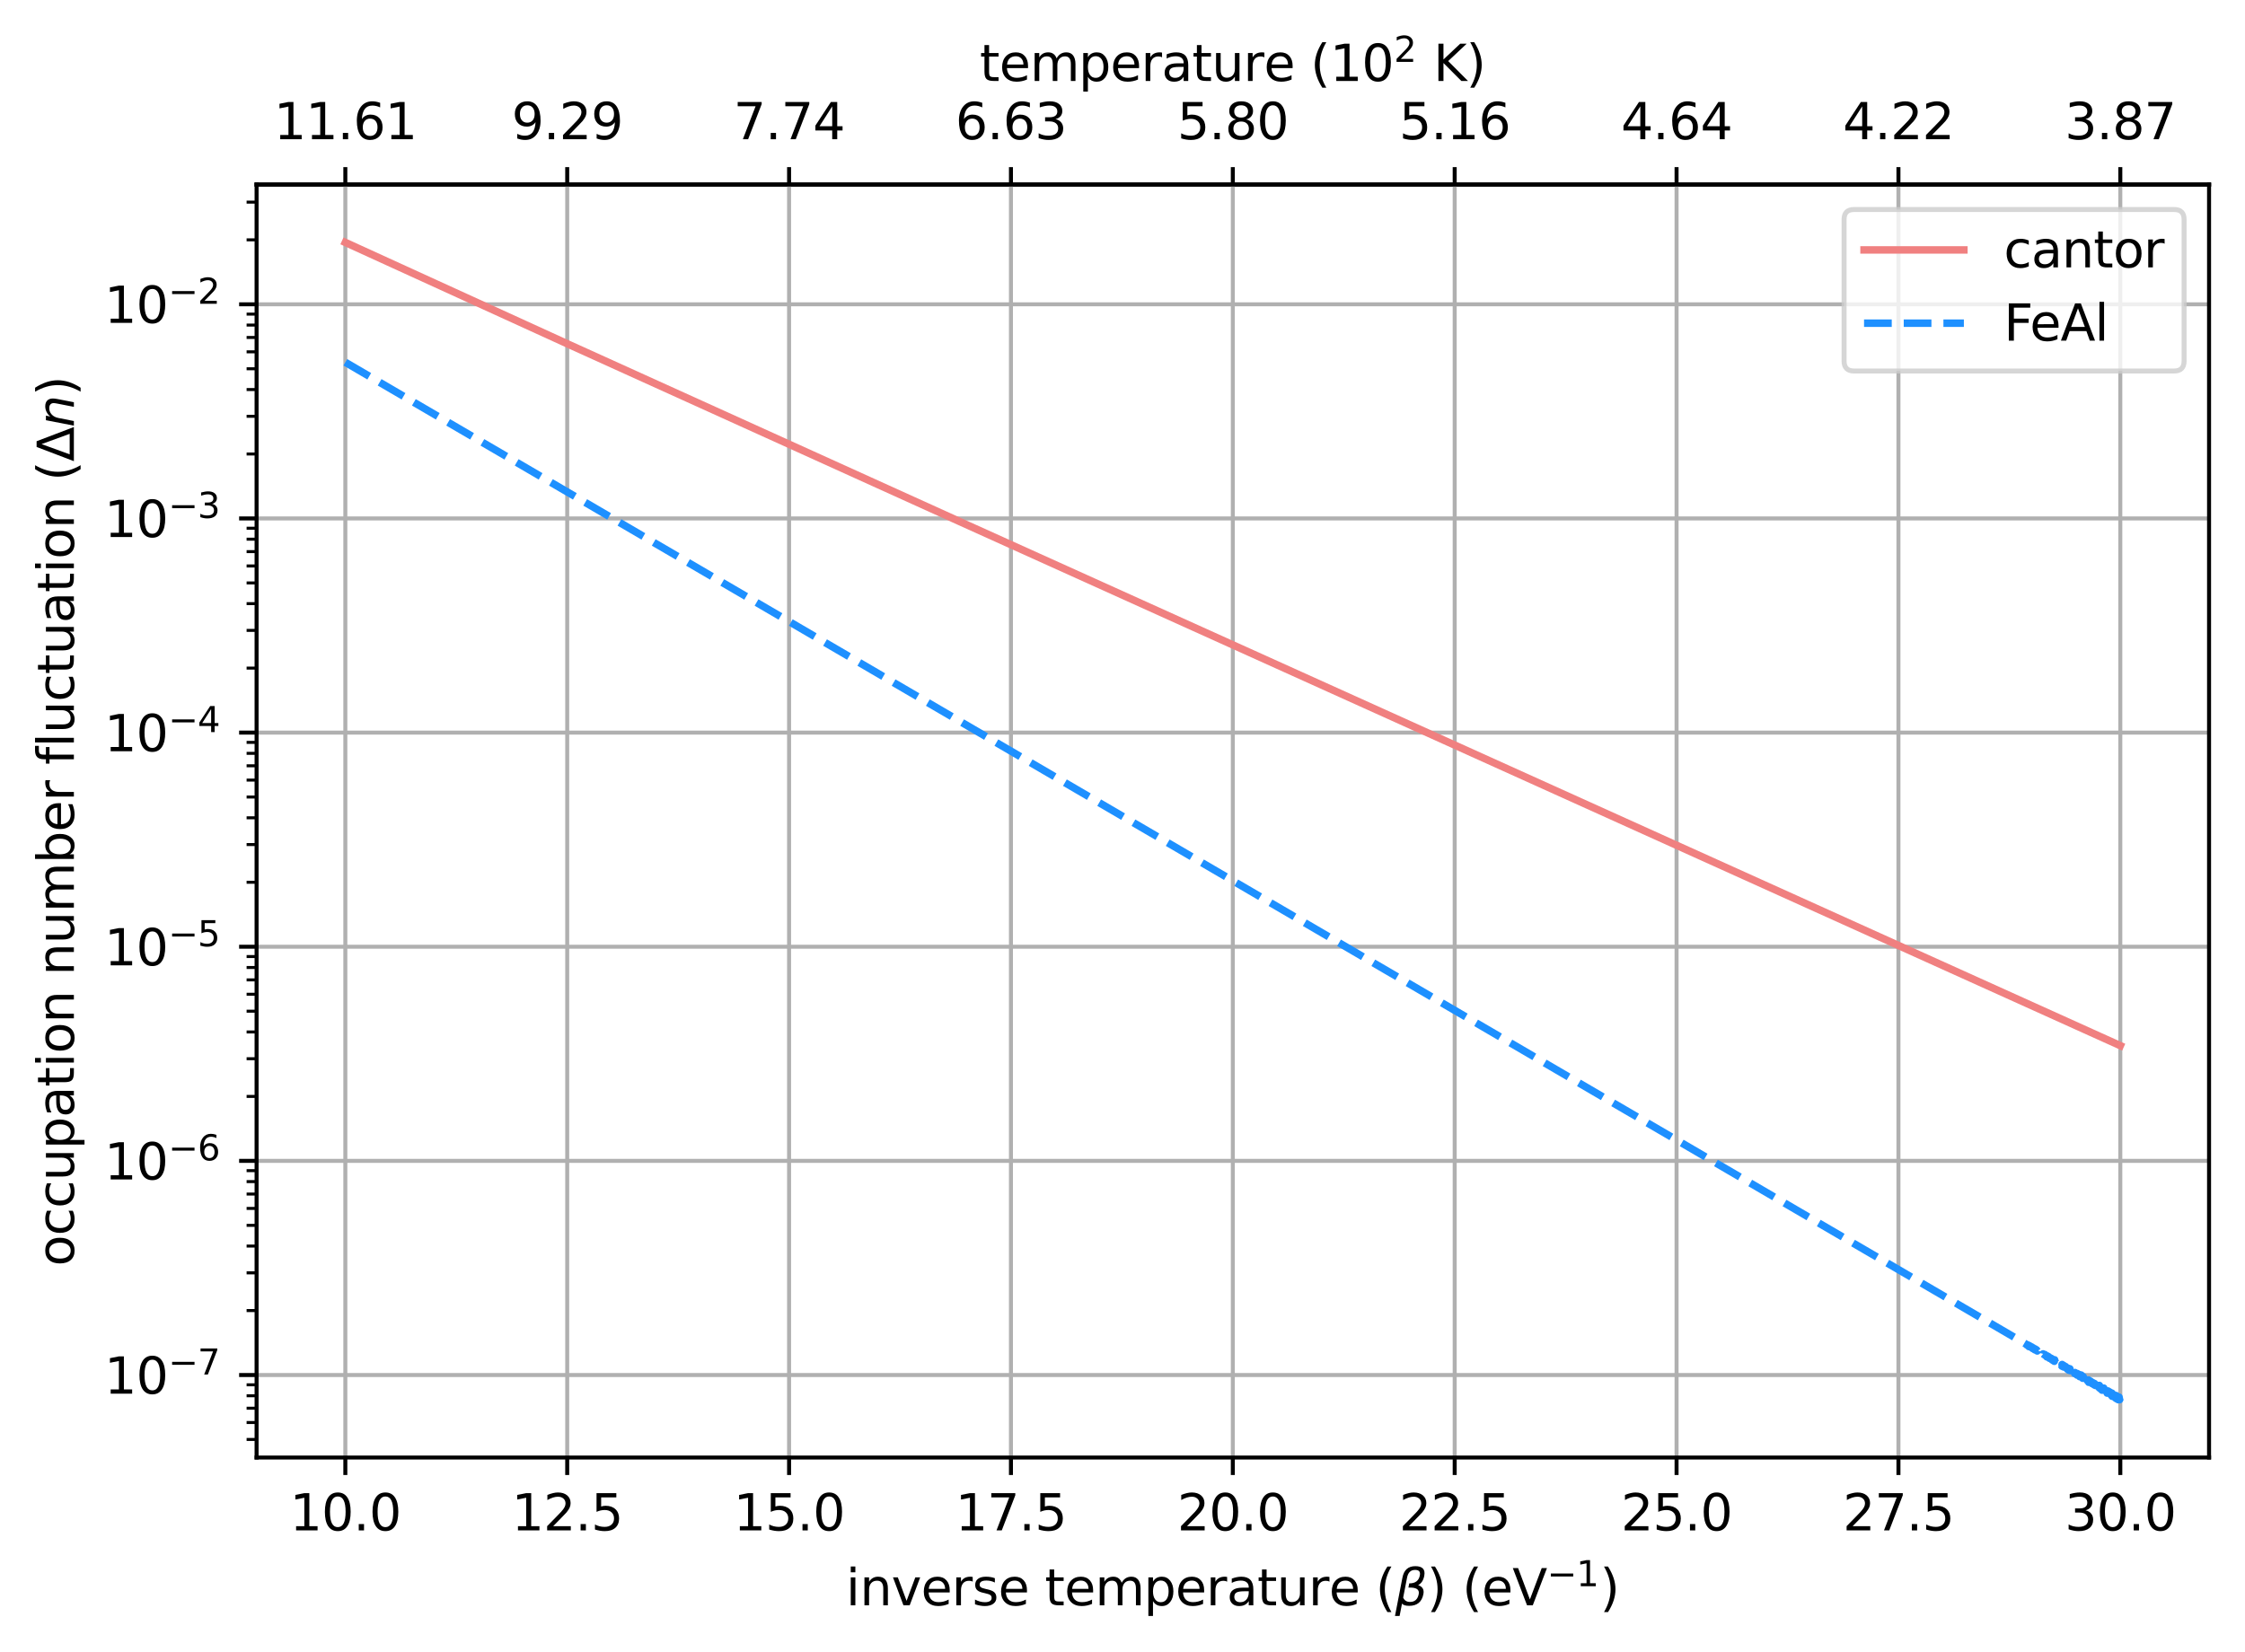 <?xml version="1.0" encoding="utf-8" standalone="no"?>
<!DOCTYPE svg PUBLIC "-//W3C//DTD SVG 1.1//EN"
  "http://www.w3.org/Graphics/SVG/1.1/DTD/svg11.dtd">
<svg xmlns:xlink="http://www.w3.org/1999/xlink" width="449.723pt" height="331.012pt" viewBox="0 0 449.723 331.012" xmlns="http://www.w3.org/2000/svg" version="1.1">
 <defs>
  <style type="text/css">*{stroke-linejoin: round; stroke-linecap: butt}</style>
 </defs>
 <g id="figure_1">
  <g id="patch_1">
   <path d="M 0 331.012 
L 449.723 331.012 
L 449.723 -0 
L 0 -0 
z
" style="fill: #ffffff"/>
  </g>
  <g id="axes_1">
   <g id="patch_2">
    <path d="M 51.4 292.034 
L 442.523 292.034 
L 442.523 36.978 
L 51.4 36.978 
z
" style="fill: #ffffff"/>
   </g>
   <g id="axes_2">
    <g id="patch_3">
     <path d="M 51.4 36.978 
L 442.523 36.978 
L 442.523 36.978 
L 51.4 36.978 
z
" style="fill: #ffffff"/>
    </g>
    <g id="matplotlib.axis_1">
     <g id="xtick_1">
      <g id="line2d_1">
       <defs>
        <path id="mb3a3b3d232" d="M 0 0 
L 0 -3.5 
" style="stroke: #000000; stroke-width: 0.8"/>
       </defs>
       <g>
        <use xlink:href="#mb3a3b3d232" x="69.178" y="36.978" style="stroke: #000000; stroke-width: 0.8"/>
       </g>
      </g>
      <g id="text_1">
       <!-- 11.61 -->
       <g transform="translate(54.864 27.898) scale(0.1 -0.1)">
        <defs>
         <path id="DejaVuSans-31" d="M 794 531 
L 1825 531 
L 1825 4091 
L 703 3866 
L 703 4441 
L 1819 4666 
L 2450 4666 
L 2450 531 
L 3481 531 
L 3481 0 
L 794 0 
L 794 531 
z
" transform="scale(0.016)"/>
         <path id="DejaVuSans-2e" d="M 684 794 
L 1344 794 
L 1344 0 
L 684 0 
L 684 794 
z
" transform="scale(0.016)"/>
         <path id="DejaVuSans-36" d="M 2113 2584 
Q 1688 2584 1439 2293 
Q 1191 2003 1191 1497 
Q 1191 994 1439 701 
Q 1688 409 2113 409 
Q 2538 409 2786 701 
Q 3034 994 3034 1497 
Q 3034 2003 2786 2293 
Q 2538 2584 2113 2584 
z
M 3366 4563 
L 3366 3988 
Q 3128 4100 2886 4159 
Q 2644 4219 2406 4219 
Q 1781 4219 1451 3797 
Q 1122 3375 1075 2522 
Q 1259 2794 1537 2939 
Q 1816 3084 2150 3084 
Q 2853 3084 3261 2657 
Q 3669 2231 3669 1497 
Q 3669 778 3244 343 
Q 2819 -91 2113 -91 
Q 1303 -91 875 529 
Q 447 1150 447 2328 
Q 447 3434 972 4092 
Q 1497 4750 2381 4750 
Q 2619 4750 2861 4703 
Q 3103 4656 3366 4563 
z
" transform="scale(0.016)"/>
        </defs>
        <use xlink:href="#DejaVuSans-31"/>
        <use xlink:href="#DejaVuSans-31" x="63.623"/>
        <use xlink:href="#DejaVuSans-2e" x="127.246"/>
        <use xlink:href="#DejaVuSans-36" x="159.033"/>
        <use xlink:href="#DejaVuSans-31" x="222.656"/>
       </g>
      </g>
     </g>
     <g id="xtick_2">
      <g id="line2d_2">
       <g>
        <use xlink:href="#mb3a3b3d232" x="113.624" y="36.978" style="stroke: #000000; stroke-width: 0.8"/>
       </g>
      </g>
      <g id="text_2">
       <!-- 9.29 -->
       <g transform="translate(102.491 27.898) scale(0.1 -0.1)">
        <defs>
         <path id="DejaVuSans-39" d="M 703 97 
L 703 672 
Q 941 559 1184 500 
Q 1428 441 1663 441 
Q 2288 441 2617 861 
Q 2947 1281 2994 2138 
Q 2813 1869 2534 1725 
Q 2256 1581 1919 1581 
Q 1219 1581 811 2004 
Q 403 2428 403 3163 
Q 403 3881 828 4315 
Q 1253 4750 1959 4750 
Q 2769 4750 3195 4129 
Q 3622 3509 3622 2328 
Q 3622 1225 3098 567 
Q 2575 -91 1691 -91 
Q 1453 -91 1209 -44 
Q 966 3 703 97 
z
M 1959 2075 
Q 2384 2075 2632 2365 
Q 2881 2656 2881 3163 
Q 2881 3666 2632 3958 
Q 2384 4250 1959 4250 
Q 1534 4250 1286 3958 
Q 1038 3666 1038 3163 
Q 1038 2656 1286 2365 
Q 1534 2075 1959 2075 
z
" transform="scale(0.016)"/>
         <path id="DejaVuSans-32" d="M 1228 531 
L 3431 531 
L 3431 0 
L 469 0 
L 469 531 
Q 828 903 1448 1529 
Q 2069 2156 2228 2338 
Q 2531 2678 2651 2914 
Q 2772 3150 2772 3378 
Q 2772 3750 2511 3984 
Q 2250 4219 1831 4219 
Q 1534 4219 1204 4116 
Q 875 4013 500 3803 
L 500 4441 
Q 881 4594 1212 4672 
Q 1544 4750 1819 4750 
Q 2544 4750 2975 4387 
Q 3406 4025 3406 3419 
Q 3406 3131 3298 2873 
Q 3191 2616 2906 2266 
Q 2828 2175 2409 1742 
Q 1991 1309 1228 531 
z
" transform="scale(0.016)"/>
        </defs>
        <use xlink:href="#DejaVuSans-39"/>
        <use xlink:href="#DejaVuSans-2e" x="63.623"/>
        <use xlink:href="#DejaVuSans-32" x="95.41"/>
        <use xlink:href="#DejaVuSans-39" x="159.033"/>
       </g>
      </g>
     </g>
     <g id="xtick_3">
      <g id="line2d_3">
       <g>
        <use xlink:href="#mb3a3b3d232" x="158.07" y="36.978" style="stroke: #000000; stroke-width: 0.8"/>
       </g>
      </g>
      <g id="text_3">
       <!-- 7.74 -->
       <g transform="translate(146.937 27.898) scale(0.1 -0.1)">
        <defs>
         <path id="DejaVuSans-37" d="M 525 4666 
L 3525 4666 
L 3525 4397 
L 1831 0 
L 1172 0 
L 2766 4134 
L 525 4134 
L 525 4666 
z
" transform="scale(0.016)"/>
         <path id="DejaVuSans-34" d="M 2419 4116 
L 825 1625 
L 2419 1625 
L 2419 4116 
z
M 2253 4666 
L 3047 4666 
L 3047 1625 
L 3713 1625 
L 3713 1100 
L 3047 1100 
L 3047 0 
L 2419 0 
L 2419 1100 
L 313 1100 
L 313 1709 
L 2253 4666 
z
" transform="scale(0.016)"/>
        </defs>
        <use xlink:href="#DejaVuSans-37"/>
        <use xlink:href="#DejaVuSans-2e" x="63.623"/>
        <use xlink:href="#DejaVuSans-37" x="95.41"/>
        <use xlink:href="#DejaVuSans-34" x="159.033"/>
       </g>
      </g>
     </g>
     <g id="xtick_4">
      <g id="line2d_4">
       <g>
        <use xlink:href="#mb3a3b3d232" x="202.516" y="36.978" style="stroke: #000000; stroke-width: 0.8"/>
       </g>
      </g>
      <g id="text_4">
       <!-- 6.63 -->
       <g transform="translate(191.383 27.898) scale(0.1 -0.1)">
        <defs>
         <path id="DejaVuSans-33" d="M 2597 2516 
Q 3050 2419 3304 2112 
Q 3559 1806 3559 1356 
Q 3559 666 3084 287 
Q 2609 -91 1734 -91 
Q 1441 -91 1130 -33 
Q 819 25 488 141 
L 488 750 
Q 750 597 1062 519 
Q 1375 441 1716 441 
Q 2309 441 2620 675 
Q 2931 909 2931 1356 
Q 2931 1769 2642 2001 
Q 2353 2234 1838 2234 
L 1294 2234 
L 1294 2753 
L 1863 2753 
Q 2328 2753 2575 2939 
Q 2822 3125 2822 3475 
Q 2822 3834 2567 4026 
Q 2313 4219 1838 4219 
Q 1578 4219 1281 4162 
Q 984 4106 628 3988 
L 628 4550 
Q 988 4650 1302 4700 
Q 1616 4750 1894 4750 
Q 2613 4750 3031 4423 
Q 3450 4097 3450 3541 
Q 3450 3153 3228 2886 
Q 3006 2619 2597 2516 
z
" transform="scale(0.016)"/>
        </defs>
        <use xlink:href="#DejaVuSans-36"/>
        <use xlink:href="#DejaVuSans-2e" x="63.623"/>
        <use xlink:href="#DejaVuSans-36" x="95.41"/>
        <use xlink:href="#DejaVuSans-33" x="159.033"/>
       </g>
      </g>
     </g>
     <g id="xtick_5">
      <g id="line2d_5">
       <g>
        <use xlink:href="#mb3a3b3d232" x="246.961" y="36.978" style="stroke: #000000; stroke-width: 0.8"/>
       </g>
      </g>
      <g id="text_5">
       <!-- 5.80 -->
       <g transform="translate(235.829 27.898) scale(0.1 -0.1)">
        <defs>
         <path id="DejaVuSans-35" d="M 691 4666 
L 3169 4666 
L 3169 4134 
L 1269 4134 
L 1269 2991 
Q 1406 3038 1543 3061 
Q 1681 3084 1819 3084 
Q 2600 3084 3056 2656 
Q 3513 2228 3513 1497 
Q 3513 744 3044 326 
Q 2575 -91 1722 -91 
Q 1428 -91 1123 -41 
Q 819 9 494 109 
L 494 744 
Q 775 591 1075 516 
Q 1375 441 1709 441 
Q 2250 441 2565 725 
Q 2881 1009 2881 1497 
Q 2881 1984 2565 2268 
Q 2250 2553 1709 2553 
Q 1456 2553 1204 2497 
Q 953 2441 691 2322 
L 691 4666 
z
" transform="scale(0.016)"/>
         <path id="DejaVuSans-38" d="M 2034 2216 
Q 1584 2216 1326 1975 
Q 1069 1734 1069 1313 
Q 1069 891 1326 650 
Q 1584 409 2034 409 
Q 2484 409 2743 651 
Q 3003 894 3003 1313 
Q 3003 1734 2745 1975 
Q 2488 2216 2034 2216 
z
M 1403 2484 
Q 997 2584 770 2862 
Q 544 3141 544 3541 
Q 544 4100 942 4425 
Q 1341 4750 2034 4750 
Q 2731 4750 3128 4425 
Q 3525 4100 3525 3541 
Q 3525 3141 3298 2862 
Q 3072 2584 2669 2484 
Q 3125 2378 3379 2068 
Q 3634 1759 3634 1313 
Q 3634 634 3220 271 
Q 2806 -91 2034 -91 
Q 1263 -91 848 271 
Q 434 634 434 1313 
Q 434 1759 690 2068 
Q 947 2378 1403 2484 
z
M 1172 3481 
Q 1172 3119 1398 2916 
Q 1625 2713 2034 2713 
Q 2441 2713 2670 2916 
Q 2900 3119 2900 3481 
Q 2900 3844 2670 4047 
Q 2441 4250 2034 4250 
Q 1625 4250 1398 4047 
Q 1172 3844 1172 3481 
z
" transform="scale(0.016)"/>
         <path id="DejaVuSans-30" d="M 2034 4250 
Q 1547 4250 1301 3770 
Q 1056 3291 1056 2328 
Q 1056 1369 1301 889 
Q 1547 409 2034 409 
Q 2525 409 2770 889 
Q 3016 1369 3016 2328 
Q 3016 3291 2770 3770 
Q 2525 4250 2034 4250 
z
M 2034 4750 
Q 2819 4750 3233 4129 
Q 3647 3509 3647 2328 
Q 3647 1150 3233 529 
Q 2819 -91 2034 -91 
Q 1250 -91 836 529 
Q 422 1150 422 2328 
Q 422 3509 836 4129 
Q 1250 4750 2034 4750 
z
" transform="scale(0.016)"/>
        </defs>
        <use xlink:href="#DejaVuSans-35"/>
        <use xlink:href="#DejaVuSans-2e" x="63.623"/>
        <use xlink:href="#DejaVuSans-38" x="95.41"/>
        <use xlink:href="#DejaVuSans-30" x="159.033"/>
       </g>
      </g>
     </g>
     <g id="xtick_6">
      <g id="line2d_6">
       <g>
        <use xlink:href="#mb3a3b3d232" x="291.407" y="36.978" style="stroke: #000000; stroke-width: 0.8"/>
       </g>
      </g>
      <g id="text_6">
       <!-- 5.16 -->
       <g transform="translate(280.274 27.898) scale(0.1 -0.1)">
        <use xlink:href="#DejaVuSans-35"/>
        <use xlink:href="#DejaVuSans-2e" x="63.623"/>
        <use xlink:href="#DejaVuSans-31" x="95.41"/>
        <use xlink:href="#DejaVuSans-36" x="159.033"/>
       </g>
      </g>
     </g>
     <g id="xtick_7">
      <g id="line2d_7">
       <g>
        <use xlink:href="#mb3a3b3d232" x="335.853" y="36.978" style="stroke: #000000; stroke-width: 0.8"/>
       </g>
      </g>
      <g id="text_7">
       <!-- 4.64 -->
       <g transform="translate(324.72 27.898) scale(0.1 -0.1)">
        <use xlink:href="#DejaVuSans-34"/>
        <use xlink:href="#DejaVuSans-2e" x="63.623"/>
        <use xlink:href="#DejaVuSans-36" x="95.41"/>
        <use xlink:href="#DejaVuSans-34" x="159.033"/>
       </g>
      </g>
     </g>
     <g id="xtick_8">
      <g id="line2d_8">
       <g>
        <use xlink:href="#mb3a3b3d232" x="380.299" y="36.978" style="stroke: #000000; stroke-width: 0.8"/>
       </g>
      </g>
      <g id="text_8">
       <!-- 4.22 -->
       <g transform="translate(369.166 27.898) scale(0.1 -0.1)">
        <use xlink:href="#DejaVuSans-34"/>
        <use xlink:href="#DejaVuSans-2e" x="63.623"/>
        <use xlink:href="#DejaVuSans-32" x="95.41"/>
        <use xlink:href="#DejaVuSans-32" x="159.033"/>
       </g>
      </g>
     </g>
     <g id="xtick_9">
      <g id="line2d_9">
       <g>
        <use xlink:href="#mb3a3b3d232" x="424.745" y="36.978" style="stroke: #000000; stroke-width: 0.8"/>
       </g>
      </g>
      <g id="text_9">
       <!-- 3.87 -->
       <g transform="translate(413.612 27.898) scale(0.1 -0.1)">
        <use xlink:href="#DejaVuSans-33"/>
        <use xlink:href="#DejaVuSans-2e" x="63.623"/>
        <use xlink:href="#DejaVuSans-38" x="95.41"/>
        <use xlink:href="#DejaVuSans-37" x="159.033"/>
       </g>
      </g>
     </g>
     <g id="text_10">
      <!-- temperature ($10^2$ K) -->
      <g transform="translate(196.261 16.3) scale(0.1 -0.1)">
       <defs>
        <path id="DejaVuSans-74" d="M 1172 4494 
L 1172 3500 
L 2356 3500 
L 2356 3053 
L 1172 3053 
L 1172 1153 
Q 1172 725 1289 603 
Q 1406 481 1766 481 
L 2356 481 
L 2356 0 
L 1766 0 
Q 1100 0 847 248 
Q 594 497 594 1153 
L 594 3053 
L 172 3053 
L 172 3500 
L 594 3500 
L 594 4494 
L 1172 4494 
z
" transform="scale(0.016)"/>
        <path id="DejaVuSans-65" d="M 3597 1894 
L 3597 1613 
L 953 1613 
Q 991 1019 1311 708 
Q 1631 397 2203 397 
Q 2534 397 2845 478 
Q 3156 559 3463 722 
L 3463 178 
Q 3153 47 2828 -22 
Q 2503 -91 2169 -91 
Q 1331 -91 842 396 
Q 353 884 353 1716 
Q 353 2575 817 3079 
Q 1281 3584 2069 3584 
Q 2775 3584 3186 3129 
Q 3597 2675 3597 1894 
z
M 3022 2063 
Q 3016 2534 2758 2815 
Q 2500 3097 2075 3097 
Q 1594 3097 1305 2825 
Q 1016 2553 972 2059 
L 3022 2063 
z
" transform="scale(0.016)"/>
        <path id="DejaVuSans-6d" d="M 3328 2828 
Q 3544 3216 3844 3400 
Q 4144 3584 4550 3584 
Q 5097 3584 5394 3201 
Q 5691 2819 5691 2113 
L 5691 0 
L 5113 0 
L 5113 2094 
Q 5113 2597 4934 2840 
Q 4756 3084 4391 3084 
Q 3944 3084 3684 2787 
Q 3425 2491 3425 1978 
L 3425 0 
L 2847 0 
L 2847 2094 
Q 2847 2600 2669 2842 
Q 2491 3084 2119 3084 
Q 1678 3084 1418 2786 
Q 1159 2488 1159 1978 
L 1159 0 
L 581 0 
L 581 3500 
L 1159 3500 
L 1159 2956 
Q 1356 3278 1631 3431 
Q 1906 3584 2284 3584 
Q 2666 3584 2933 3390 
Q 3200 3197 3328 2828 
z
" transform="scale(0.016)"/>
        <path id="DejaVuSans-70" d="M 1159 525 
L 1159 -1331 
L 581 -1331 
L 581 3500 
L 1159 3500 
L 1159 2969 
Q 1341 3281 1617 3432 
Q 1894 3584 2278 3584 
Q 2916 3584 3314 3078 
Q 3713 2572 3713 1747 
Q 3713 922 3314 415 
Q 2916 -91 2278 -91 
Q 1894 -91 1617 61 
Q 1341 213 1159 525 
z
M 3116 1747 
Q 3116 2381 2855 2742 
Q 2594 3103 2138 3103 
Q 1681 3103 1420 2742 
Q 1159 2381 1159 1747 
Q 1159 1113 1420 752 
Q 1681 391 2138 391 
Q 2594 391 2855 752 
Q 3116 1113 3116 1747 
z
" transform="scale(0.016)"/>
        <path id="DejaVuSans-72" d="M 2631 2963 
Q 2534 3019 2420 3045 
Q 2306 3072 2169 3072 
Q 1681 3072 1420 2755 
Q 1159 2438 1159 1844 
L 1159 0 
L 581 0 
L 581 3500 
L 1159 3500 
L 1159 2956 
Q 1341 3275 1631 3429 
Q 1922 3584 2338 3584 
Q 2397 3584 2469 3576 
Q 2541 3569 2628 3553 
L 2631 2963 
z
" transform="scale(0.016)"/>
        <path id="DejaVuSans-61" d="M 2194 1759 
Q 1497 1759 1228 1600 
Q 959 1441 959 1056 
Q 959 750 1161 570 
Q 1363 391 1709 391 
Q 2188 391 2477 730 
Q 2766 1069 2766 1631 
L 2766 1759 
L 2194 1759 
z
M 3341 1997 
L 3341 0 
L 2766 0 
L 2766 531 
Q 2569 213 2275 61 
Q 1981 -91 1556 -91 
Q 1019 -91 701 211 
Q 384 513 384 1019 
Q 384 1609 779 1909 
Q 1175 2209 1959 2209 
L 2766 2209 
L 2766 2266 
Q 2766 2663 2505 2880 
Q 2244 3097 1772 3097 
Q 1472 3097 1187 3025 
Q 903 2953 641 2809 
L 641 3341 
Q 956 3463 1253 3523 
Q 1550 3584 1831 3584 
Q 2591 3584 2966 3190 
Q 3341 2797 3341 1997 
z
" transform="scale(0.016)"/>
        <path id="DejaVuSans-75" d="M 544 1381 
L 544 3500 
L 1119 3500 
L 1119 1403 
Q 1119 906 1312 657 
Q 1506 409 1894 409 
Q 2359 409 2629 706 
Q 2900 1003 2900 1516 
L 2900 3500 
L 3475 3500 
L 3475 0 
L 2900 0 
L 2900 538 
Q 2691 219 2414 64 
Q 2138 -91 1772 -91 
Q 1169 -91 856 284 
Q 544 659 544 1381 
z
M 1991 3584 
L 1991 3584 
z
" transform="scale(0.016)"/>
        <path id="DejaVuSans-20" transform="scale(0.016)"/>
        <path id="DejaVuSans-28" d="M 1984 4856 
Q 1566 4138 1362 3434 
Q 1159 2731 1159 2009 
Q 1159 1288 1364 580 
Q 1569 -128 1984 -844 
L 1484 -844 
Q 1016 -109 783 600 
Q 550 1309 550 2009 
Q 550 2706 781 3412 
Q 1013 4119 1484 4856 
L 1984 4856 
z
" transform="scale(0.016)"/>
        <path id="DejaVuSans-4b" d="M 628 4666 
L 1259 4666 
L 1259 2694 
L 3353 4666 
L 4166 4666 
L 1850 2491 
L 4331 0 
L 3500 0 
L 1259 2247 
L 1259 0 
L 628 0 
L 628 4666 
z
" transform="scale(0.016)"/>
        <path id="DejaVuSans-29" d="M 513 4856 
L 1013 4856 
Q 1481 4119 1714 3412 
Q 1947 2706 1947 2009 
Q 1947 1309 1714 600 
Q 1481 -109 1013 -844 
L 513 -844 
Q 928 -128 1133 580 
Q 1338 1288 1338 2009 
Q 1338 2731 1133 3434 
Q 928 4138 513 4856 
z
" transform="scale(0.016)"/>
       </defs>
       <use xlink:href="#DejaVuSans-74" transform="translate(0 0.766)"/>
       <use xlink:href="#DejaVuSans-65" transform="translate(39.209 0.766)"/>
       <use xlink:href="#DejaVuSans-6d" transform="translate(100.732 0.766)"/>
       <use xlink:href="#DejaVuSans-70" transform="translate(198.145 0.766)"/>
       <use xlink:href="#DejaVuSans-65" transform="translate(261.621 0.766)"/>
       <use xlink:href="#DejaVuSans-72" transform="translate(323.145 0.766)"/>
       <use xlink:href="#DejaVuSans-61" transform="translate(364.258 0.766)"/>
       <use xlink:href="#DejaVuSans-74" transform="translate(425.537 0.766)"/>
       <use xlink:href="#DejaVuSans-75" transform="translate(464.746 0.766)"/>
       <use xlink:href="#DejaVuSans-72" transform="translate(528.125 0.766)"/>
       <use xlink:href="#DejaVuSans-65" transform="translate(569.238 0.766)"/>
       <use xlink:href="#DejaVuSans-20" transform="translate(630.762 0.766)"/>
       <use xlink:href="#DejaVuSans-28" transform="translate(662.549 0.766)"/>
       <use xlink:href="#DejaVuSans-31" transform="translate(701.562 0.766)"/>
       <use xlink:href="#DejaVuSans-30" transform="translate(765.186 0.766)"/>
       <use xlink:href="#DejaVuSans-32" transform="translate(829.766 39.047) scale(0.7)"/>
       <use xlink:href="#DejaVuSans-20" transform="translate(877.036 0.766)"/>
       <use xlink:href="#DejaVuSans-4b" transform="translate(908.823 0.766)"/>
       <use xlink:href="#DejaVuSans-29" transform="translate(974.399 0.766)"/>
      </g>
     </g>
    </g>
    <g id="matplotlib.axis_2"/>
    <g id="patch_4">
     <path d="M 442.523 36.978 
L 51.4 36.978 
" style="fill: none; stroke: #000000; stroke-width: 0.8; stroke-linejoin: miter; stroke-linecap: square"/>
    </g>
   </g>
   <g id="matplotlib.axis_3">
    <g id="xtick_10">
     <g id="line2d_10">
      <path d="M 69.178 292.034 
L 69.178 36.978 
" clip-path="url(#pfa09a6ca21)" style="fill: none; stroke: #b0b0b0; stroke-width: 0.8; stroke-linecap: square"/>
     </g>
     <g id="line2d_11">
      <defs>
       <path id="m6fcb7c3cb6" d="M 0 0 
L 0 3.5 
" style="stroke: #000000; stroke-width: 0.8"/>
      </defs>
      <g>
       <use xlink:href="#m6fcb7c3cb6" x="69.178" y="292.034" style="stroke: #000000; stroke-width: 0.8"/>
      </g>
     </g>
     <g id="text_11">
      <!-- 10.0 -->
      <g transform="translate(58.046 306.633) scale(0.1 -0.1)">
       <use xlink:href="#DejaVuSans-31"/>
       <use xlink:href="#DejaVuSans-30" x="63.623"/>
       <use xlink:href="#DejaVuSans-2e" x="127.246"/>
       <use xlink:href="#DejaVuSans-30" x="159.033"/>
      </g>
     </g>
    </g>
    <g id="xtick_11">
     <g id="line2d_12">
      <path d="M 113.624 292.034 
L 113.624 36.978 
" clip-path="url(#pfa09a6ca21)" style="fill: none; stroke: #b0b0b0; stroke-width: 0.8; stroke-linecap: square"/>
     </g>
     <g id="line2d_13">
      <g>
       <use xlink:href="#m6fcb7c3cb6" x="113.624" y="292.034" style="stroke: #000000; stroke-width: 0.8"/>
      </g>
     </g>
     <g id="text_12">
      <!-- 12.5 -->
      <g transform="translate(102.491 306.633) scale(0.1 -0.1)">
       <use xlink:href="#DejaVuSans-31"/>
       <use xlink:href="#DejaVuSans-32" x="63.623"/>
       <use xlink:href="#DejaVuSans-2e" x="127.246"/>
       <use xlink:href="#DejaVuSans-35" x="159.033"/>
      </g>
     </g>
    </g>
    <g id="xtick_12">
     <g id="line2d_14">
      <path d="M 158.07 292.034 
L 158.07 36.978 
" clip-path="url(#pfa09a6ca21)" style="fill: none; stroke: #b0b0b0; stroke-width: 0.8; stroke-linecap: square"/>
     </g>
     <g id="line2d_15">
      <g>
       <use xlink:href="#m6fcb7c3cb6" x="158.07" y="292.034" style="stroke: #000000; stroke-width: 0.8"/>
      </g>
     </g>
     <g id="text_13">
      <!-- 15.0 -->
      <g transform="translate(146.937 306.633) scale(0.1 -0.1)">
       <use xlink:href="#DejaVuSans-31"/>
       <use xlink:href="#DejaVuSans-35" x="63.623"/>
       <use xlink:href="#DejaVuSans-2e" x="127.246"/>
       <use xlink:href="#DejaVuSans-30" x="159.033"/>
      </g>
     </g>
    </g>
    <g id="xtick_13">
     <g id="line2d_16">
      <path d="M 202.516 292.034 
L 202.516 36.978 
" clip-path="url(#pfa09a6ca21)" style="fill: none; stroke: #b0b0b0; stroke-width: 0.8; stroke-linecap: square"/>
     </g>
     <g id="line2d_17">
      <g>
       <use xlink:href="#m6fcb7c3cb6" x="202.516" y="292.034" style="stroke: #000000; stroke-width: 0.8"/>
      </g>
     </g>
     <g id="text_14">
      <!-- 17.5 -->
      <g transform="translate(191.383 306.633) scale(0.1 -0.1)">
       <use xlink:href="#DejaVuSans-31"/>
       <use xlink:href="#DejaVuSans-37" x="63.623"/>
       <use xlink:href="#DejaVuSans-2e" x="127.246"/>
       <use xlink:href="#DejaVuSans-35" x="159.033"/>
      </g>
     </g>
    </g>
    <g id="xtick_14">
     <g id="line2d_18">
      <path d="M 246.961 292.034 
L 246.961 36.978 
" clip-path="url(#pfa09a6ca21)" style="fill: none; stroke: #b0b0b0; stroke-width: 0.8; stroke-linecap: square"/>
     </g>
     <g id="line2d_19">
      <g>
       <use xlink:href="#m6fcb7c3cb6" x="246.961" y="292.034" style="stroke: #000000; stroke-width: 0.8"/>
      </g>
     </g>
     <g id="text_15">
      <!-- 20.0 -->
      <g transform="translate(235.829 306.633) scale(0.1 -0.1)">
       <use xlink:href="#DejaVuSans-32"/>
       <use xlink:href="#DejaVuSans-30" x="63.623"/>
       <use xlink:href="#DejaVuSans-2e" x="127.246"/>
       <use xlink:href="#DejaVuSans-30" x="159.033"/>
      </g>
     </g>
    </g>
    <g id="xtick_15">
     <g id="line2d_20">
      <path d="M 291.407 292.034 
L 291.407 36.978 
" clip-path="url(#pfa09a6ca21)" style="fill: none; stroke: #b0b0b0; stroke-width: 0.8; stroke-linecap: square"/>
     </g>
     <g id="line2d_21">
      <g>
       <use xlink:href="#m6fcb7c3cb6" x="291.407" y="292.034" style="stroke: #000000; stroke-width: 0.8"/>
      </g>
     </g>
     <g id="text_16">
      <!-- 22.5 -->
      <g transform="translate(280.274 306.633) scale(0.1 -0.1)">
       <use xlink:href="#DejaVuSans-32"/>
       <use xlink:href="#DejaVuSans-32" x="63.623"/>
       <use xlink:href="#DejaVuSans-2e" x="127.246"/>
       <use xlink:href="#DejaVuSans-35" x="159.033"/>
      </g>
     </g>
    </g>
    <g id="xtick_16">
     <g id="line2d_22">
      <path d="M 335.853 292.034 
L 335.853 36.978 
" clip-path="url(#pfa09a6ca21)" style="fill: none; stroke: #b0b0b0; stroke-width: 0.8; stroke-linecap: square"/>
     </g>
     <g id="line2d_23">
      <g>
       <use xlink:href="#m6fcb7c3cb6" x="335.853" y="292.034" style="stroke: #000000; stroke-width: 0.8"/>
      </g>
     </g>
     <g id="text_17">
      <!-- 25.0 -->
      <g transform="translate(324.72 306.633) scale(0.1 -0.1)">
       <use xlink:href="#DejaVuSans-32"/>
       <use xlink:href="#DejaVuSans-35" x="63.623"/>
       <use xlink:href="#DejaVuSans-2e" x="127.246"/>
       <use xlink:href="#DejaVuSans-30" x="159.033"/>
      </g>
     </g>
    </g>
    <g id="xtick_17">
     <g id="line2d_24">
      <path d="M 380.299 292.034 
L 380.299 36.978 
" clip-path="url(#pfa09a6ca21)" style="fill: none; stroke: #b0b0b0; stroke-width: 0.8; stroke-linecap: square"/>
     </g>
     <g id="line2d_25">
      <g>
       <use xlink:href="#m6fcb7c3cb6" x="380.299" y="292.034" style="stroke: #000000; stroke-width: 0.8"/>
      </g>
     </g>
     <g id="text_18">
      <!-- 27.5 -->
      <g transform="translate(369.166 306.633) scale(0.1 -0.1)">
       <use xlink:href="#DejaVuSans-32"/>
       <use xlink:href="#DejaVuSans-37" x="63.623"/>
       <use xlink:href="#DejaVuSans-2e" x="127.246"/>
       <use xlink:href="#DejaVuSans-35" x="159.033"/>
      </g>
     </g>
    </g>
    <g id="xtick_18">
     <g id="line2d_26">
      <path d="M 424.745 292.034 
L 424.745 36.978 
" clip-path="url(#pfa09a6ca21)" style="fill: none; stroke: #b0b0b0; stroke-width: 0.8; stroke-linecap: square"/>
     </g>
     <g id="line2d_27">
      <g>
       <use xlink:href="#m6fcb7c3cb6" x="424.745" y="292.034" style="stroke: #000000; stroke-width: 0.8"/>
      </g>
     </g>
     <g id="text_19">
      <!-- 30.0 -->
      <g transform="translate(413.612 306.633) scale(0.1 -0.1)">
       <use xlink:href="#DejaVuSans-33"/>
       <use xlink:href="#DejaVuSans-30" x="63.623"/>
       <use xlink:href="#DejaVuSans-2e" x="127.246"/>
       <use xlink:href="#DejaVuSans-30" x="159.033"/>
      </g>
     </g>
    </g>
    <g id="text_20">
     <!-- inverse temperature ($\beta$) (eV$^{-1}$) -->
     <g transform="translate(169.461 321.712) scale(0.1 -0.1)">
      <defs>
       <path id="DejaVuSans-69" d="M 603 3500 
L 1178 3500 
L 1178 0 
L 603 0 
L 603 3500 
z
M 603 4863 
L 1178 4863 
L 1178 4134 
L 603 4134 
L 603 4863 
z
" transform="scale(0.016)"/>
       <path id="DejaVuSans-6e" d="M 3513 2113 
L 3513 0 
L 2938 0 
L 2938 2094 
Q 2938 2591 2744 2837 
Q 2550 3084 2163 3084 
Q 1697 3084 1428 2787 
Q 1159 2491 1159 1978 
L 1159 0 
L 581 0 
L 581 3500 
L 1159 3500 
L 1159 2956 
Q 1366 3272 1645 3428 
Q 1925 3584 2291 3584 
Q 2894 3584 3203 3211 
Q 3513 2838 3513 2113 
z
" transform="scale(0.016)"/>
       <path id="DejaVuSans-76" d="M 191 3500 
L 800 3500 
L 1894 563 
L 2988 3500 
L 3597 3500 
L 2284 0 
L 1503 0 
L 191 3500 
z
" transform="scale(0.016)"/>
       <path id="DejaVuSans-73" d="M 2834 3397 
L 2834 2853 
Q 2591 2978 2328 3040 
Q 2066 3103 1784 3103 
Q 1356 3103 1142 2972 
Q 928 2841 928 2578 
Q 928 2378 1081 2264 
Q 1234 2150 1697 2047 
L 1894 2003 
Q 2506 1872 2764 1633 
Q 3022 1394 3022 966 
Q 3022 478 2636 193 
Q 2250 -91 1575 -91 
Q 1294 -91 989 -36 
Q 684 19 347 128 
L 347 722 
Q 666 556 975 473 
Q 1284 391 1588 391 
Q 1994 391 2212 530 
Q 2431 669 2431 922 
Q 2431 1156 2273 1281 
Q 2116 1406 1581 1522 
L 1381 1569 
Q 847 1681 609 1914 
Q 372 2147 372 2553 
Q 372 3047 722 3315 
Q 1072 3584 1716 3584 
Q 2034 3584 2315 3537 
Q 2597 3491 2834 3397 
z
" transform="scale(0.016)"/>
       <path id="DejaVuSans-Oblique-3b2" d="M 872 216 
L 572 -1331 
L -6 -1331 
L 928 3478 
Q 1206 4903 2538 4903 
Q 3888 4903 3659 3700 
Q 3503 2844 2894 2531 
Q 3713 2250 3553 1416 
Q 3272 -69 1759 -66 
Q 1097 -63 872 216 
z
M 1019 966 
Q 1259 422 1875 425 
Q 2775 425 2966 1406 
Q 3138 2288 1675 2219 
L 1778 2750 
Q 2909 2731 3106 3750 
Q 3241 4438 2509 4434 
Q 1691 4434 1503 3459 
L 1019 966 
z
" transform="scale(0.016)"/>
       <path id="DejaVuSans-56" d="M 1831 0 
L 50 4666 
L 709 4666 
L 2188 738 
L 3669 4666 
L 4325 4666 
L 2547 0 
L 1831 0 
z
" transform="scale(0.016)"/>
       <path id="DejaVuSans-2212" d="M 678 2272 
L 4684 2272 
L 4684 1741 
L 678 1741 
L 678 2272 
z
" transform="scale(0.016)"/>
      </defs>
      <use xlink:href="#DejaVuSans-69" transform="translate(0 0.684)"/>
      <use xlink:href="#DejaVuSans-6e" transform="translate(27.783 0.684)"/>
      <use xlink:href="#DejaVuSans-76" transform="translate(91.162 0.684)"/>
      <use xlink:href="#DejaVuSans-65" transform="translate(150.342 0.684)"/>
      <use xlink:href="#DejaVuSans-72" transform="translate(211.865 0.684)"/>
      <use xlink:href="#DejaVuSans-73" transform="translate(252.979 0.684)"/>
      <use xlink:href="#DejaVuSans-65" transform="translate(305.078 0.684)"/>
      <use xlink:href="#DejaVuSans-20" transform="translate(366.602 0.684)"/>
      <use xlink:href="#DejaVuSans-74" transform="translate(398.389 0.684)"/>
      <use xlink:href="#DejaVuSans-65" transform="translate(437.598 0.684)"/>
      <use xlink:href="#DejaVuSans-6d" transform="translate(499.121 0.684)"/>
      <use xlink:href="#DejaVuSans-70" transform="translate(596.533 0.684)"/>
      <use xlink:href="#DejaVuSans-65" transform="translate(660.01 0.684)"/>
      <use xlink:href="#DejaVuSans-72" transform="translate(721.533 0.684)"/>
      <use xlink:href="#DejaVuSans-61" transform="translate(762.646 0.684)"/>
      <use xlink:href="#DejaVuSans-74" transform="translate(823.926 0.684)"/>
      <use xlink:href="#DejaVuSans-75" transform="translate(863.135 0.684)"/>
      <use xlink:href="#DejaVuSans-72" transform="translate(926.514 0.684)"/>
      <use xlink:href="#DejaVuSans-65" transform="translate(967.627 0.684)"/>
      <use xlink:href="#DejaVuSans-20" transform="translate(1029.15 0.684)"/>
      <use xlink:href="#DejaVuSans-28" transform="translate(1060.938 0.684)"/>
      <use xlink:href="#DejaVuSans-Oblique-3b2" transform="translate(1099.951 0.684)"/>
      <use xlink:href="#DejaVuSans-29" transform="translate(1163.77 0.684)"/>
      <use xlink:href="#DejaVuSans-20" transform="translate(1202.783 0.684)"/>
      <use xlink:href="#DejaVuSans-28" transform="translate(1234.57 0.684)"/>
      <use xlink:href="#DejaVuSans-65" transform="translate(1273.584 0.684)"/>
      <use xlink:href="#DejaVuSans-56" transform="translate(1335.107 0.684)"/>
      <use xlink:href="#DejaVuSans-2212" transform="translate(1404.473 38.966) scale(0.7)"/>
      <use xlink:href="#DejaVuSans-31" transform="translate(1463.125 38.966) scale(0.7)"/>
      <use xlink:href="#DejaVuSans-29" transform="translate(1510.396 0.684)"/>
     </g>
    </g>
   </g>
   <g id="matplotlib.axis_4">
    <g id="ytick_1">
     <g id="line2d_28">
      <path d="M 51.4 275.5 
L 442.523 275.5 
" clip-path="url(#pfa09a6ca21)" style="fill: none; stroke: #b0b0b0; stroke-width: 0.8; stroke-linecap: square"/>
     </g>
     <g id="line2d_29">
      <defs>
       <path id="m8292a2d9b2" d="M 0 0 
L -3.5 0 
" style="stroke: #000000; stroke-width: 0.8"/>
      </defs>
      <g>
       <use xlink:href="#m8292a2d9b2" x="51.4" y="275.5" style="stroke: #000000; stroke-width: 0.8"/>
      </g>
     </g>
     <g id="text_21">
      <!-- $\mathdefault{10^{-7}}$ -->
      <g transform="translate(20.9 279.299) scale(0.1 -0.1)">
       <use xlink:href="#DejaVuSans-31" transform="translate(0 0.684)"/>
       <use xlink:href="#DejaVuSans-30" transform="translate(63.623 0.684)"/>
       <use xlink:href="#DejaVuSans-2212" transform="translate(128.203 38.966) scale(0.7)"/>
       <use xlink:href="#DejaVuSans-37" transform="translate(186.855 38.966) scale(0.7)"/>
      </g>
     </g>
    </g>
    <g id="ytick_2">
     <g id="line2d_30">
      <path d="M 51.4 232.594 
L 442.523 232.594 
" clip-path="url(#pfa09a6ca21)" style="fill: none; stroke: #b0b0b0; stroke-width: 0.8; stroke-linecap: square"/>
     </g>
     <g id="line2d_31">
      <g>
       <use xlink:href="#m8292a2d9b2" x="51.4" y="232.594" style="stroke: #000000; stroke-width: 0.8"/>
      </g>
     </g>
     <g id="text_22">
      <!-- $\mathdefault{10^{-6}}$ -->
      <g transform="translate(20.9 236.393) scale(0.1 -0.1)">
       <use xlink:href="#DejaVuSans-31" transform="translate(0 0.766)"/>
       <use xlink:href="#DejaVuSans-30" transform="translate(63.623 0.766)"/>
       <use xlink:href="#DejaVuSans-2212" transform="translate(128.203 39.047) scale(0.7)"/>
       <use xlink:href="#DejaVuSans-36" transform="translate(186.855 39.047) scale(0.7)"/>
      </g>
     </g>
    </g>
    <g id="ytick_3">
     <g id="line2d_32">
      <path d="M 51.4 189.688 
L 442.523 189.688 
" clip-path="url(#pfa09a6ca21)" style="fill: none; stroke: #b0b0b0; stroke-width: 0.8; stroke-linecap: square"/>
     </g>
     <g id="line2d_33">
      <g>
       <use xlink:href="#m8292a2d9b2" x="51.4" y="189.688" style="stroke: #000000; stroke-width: 0.8"/>
      </g>
     </g>
     <g id="text_23">
      <!-- $\mathdefault{10^{-5}}$ -->
      <g transform="translate(20.9 193.488) scale(0.1 -0.1)">
       <use xlink:href="#DejaVuSans-31" transform="translate(0 0.684)"/>
       <use xlink:href="#DejaVuSans-30" transform="translate(63.623 0.684)"/>
       <use xlink:href="#DejaVuSans-2212" transform="translate(128.203 38.966) scale(0.7)"/>
       <use xlink:href="#DejaVuSans-35" transform="translate(186.855 38.966) scale(0.7)"/>
      </g>
     </g>
    </g>
    <g id="ytick_4">
     <g id="line2d_34">
      <path d="M 51.4 146.783 
L 442.523 146.783 
" clip-path="url(#pfa09a6ca21)" style="fill: none; stroke: #b0b0b0; stroke-width: 0.8; stroke-linecap: square"/>
     </g>
     <g id="line2d_35">
      <g>
       <use xlink:href="#m8292a2d9b2" x="51.4" y="146.783" style="stroke: #000000; stroke-width: 0.8"/>
      </g>
     </g>
     <g id="text_24">
      <!-- $\mathdefault{10^{-4}}$ -->
      <g transform="translate(20.9 150.582) scale(0.1 -0.1)">
       <use xlink:href="#DejaVuSans-31" transform="translate(0 0.684)"/>
       <use xlink:href="#DejaVuSans-30" transform="translate(63.623 0.684)"/>
       <use xlink:href="#DejaVuSans-2212" transform="translate(128.203 38.966) scale(0.7)"/>
       <use xlink:href="#DejaVuSans-34" transform="translate(186.855 38.966) scale(0.7)"/>
      </g>
     </g>
    </g>
    <g id="ytick_5">
     <g id="line2d_36">
      <path d="M 51.4 103.877 
L 442.523 103.877 
" clip-path="url(#pfa09a6ca21)" style="fill: none; stroke: #b0b0b0; stroke-width: 0.8; stroke-linecap: square"/>
     </g>
     <g id="line2d_37">
      <g>
       <use xlink:href="#m8292a2d9b2" x="51.4" y="103.877" style="stroke: #000000; stroke-width: 0.8"/>
      </g>
     </g>
     <g id="text_25">
      <!-- $\mathdefault{10^{-3}}$ -->
      <g transform="translate(20.9 107.676) scale(0.1 -0.1)">
       <use xlink:href="#DejaVuSans-31" transform="translate(0 0.766)"/>
       <use xlink:href="#DejaVuSans-30" transform="translate(63.623 0.766)"/>
       <use xlink:href="#DejaVuSans-2212" transform="translate(128.203 39.047) scale(0.7)"/>
       <use xlink:href="#DejaVuSans-33" transform="translate(186.855 39.047) scale(0.7)"/>
      </g>
     </g>
    </g>
    <g id="ytick_6">
     <g id="line2d_38">
      <path d="M 51.4 60.971 
L 442.523 60.971 
" clip-path="url(#pfa09a6ca21)" style="fill: none; stroke: #b0b0b0; stroke-width: 0.8; stroke-linecap: square"/>
     </g>
     <g id="line2d_39">
      <g>
       <use xlink:href="#m8292a2d9b2" x="51.4" y="60.971" style="stroke: #000000; stroke-width: 0.8"/>
      </g>
     </g>
     <g id="text_26">
      <!-- $\mathdefault{10^{-2}}$ -->
      <g transform="translate(20.9 64.771) scale(0.1 -0.1)">
       <use xlink:href="#DejaVuSans-31" transform="translate(0 0.766)"/>
       <use xlink:href="#DejaVuSans-30" transform="translate(63.623 0.766)"/>
       <use xlink:href="#DejaVuSans-2212" transform="translate(128.203 39.047) scale(0.7)"/>
       <use xlink:href="#DejaVuSans-32" transform="translate(186.855 39.047) scale(0.7)"/>
      </g>
     </g>
    </g>
    <g id="ytick_7">
     <g id="line2d_40">
      <defs>
       <path id="mb9c6dde417" d="M 0 0 
L -2 0 
" style="stroke: #000000; stroke-width: 0.6"/>
      </defs>
      <g>
       <use xlink:href="#mb9c6dde417" x="51.4" y="288.416" style="stroke: #000000; stroke-width: 0.6"/>
      </g>
     </g>
    </g>
    <g id="ytick_8">
     <g id="line2d_41">
      <g>
       <use xlink:href="#mb9c6dde417" x="51.4" y="285.018" style="stroke: #000000; stroke-width: 0.6"/>
      </g>
     </g>
    </g>
    <g id="ytick_9">
     <g id="line2d_42">
      <g>
       <use xlink:href="#mb9c6dde417" x="51.4" y="282.146" style="stroke: #000000; stroke-width: 0.6"/>
      </g>
     </g>
    </g>
    <g id="ytick_10">
     <g id="line2d_43">
      <g>
       <use xlink:href="#mb9c6dde417" x="51.4" y="279.658" style="stroke: #000000; stroke-width: 0.6"/>
      </g>
     </g>
    </g>
    <g id="ytick_11">
     <g id="line2d_44">
      <g>
       <use xlink:href="#mb9c6dde417" x="51.4" y="277.463" style="stroke: #000000; stroke-width: 0.6"/>
      </g>
     </g>
    </g>
    <g id="ytick_12">
     <g id="line2d_45">
      <g>
       <use xlink:href="#mb9c6dde417" x="51.4" y="262.584" style="stroke: #000000; stroke-width: 0.6"/>
      </g>
     </g>
    </g>
    <g id="ytick_13">
     <g id="line2d_46">
      <g>
       <use xlink:href="#mb9c6dde417" x="51.4" y="255.029" style="stroke: #000000; stroke-width: 0.6"/>
      </g>
     </g>
    </g>
    <g id="ytick_14">
     <g id="line2d_47">
      <g>
       <use xlink:href="#mb9c6dde417" x="51.4" y="249.668" style="stroke: #000000; stroke-width: 0.6"/>
      </g>
     </g>
    </g>
    <g id="ytick_15">
     <g id="line2d_48">
      <g>
       <use xlink:href="#mb9c6dde417" x="51.4" y="245.51" style="stroke: #000000; stroke-width: 0.6"/>
      </g>
     </g>
    </g>
    <g id="ytick_16">
     <g id="line2d_49">
      <g>
       <use xlink:href="#mb9c6dde417" x="51.4" y="242.113" style="stroke: #000000; stroke-width: 0.6"/>
      </g>
     </g>
    </g>
    <g id="ytick_17">
     <g id="line2d_50">
      <g>
       <use xlink:href="#mb9c6dde417" x="51.4" y="239.24" style="stroke: #000000; stroke-width: 0.6"/>
      </g>
     </g>
    </g>
    <g id="ytick_18">
     <g id="line2d_51">
      <g>
       <use xlink:href="#mb9c6dde417" x="51.4" y="236.752" style="stroke: #000000; stroke-width: 0.6"/>
      </g>
     </g>
    </g>
    <g id="ytick_19">
     <g id="line2d_52">
      <g>
       <use xlink:href="#mb9c6dde417" x="51.4" y="234.557" style="stroke: #000000; stroke-width: 0.6"/>
      </g>
     </g>
    </g>
    <g id="ytick_20">
     <g id="line2d_53">
      <g>
       <use xlink:href="#mb9c6dde417" x="51.4" y="219.678" style="stroke: #000000; stroke-width: 0.6"/>
      </g>
     </g>
    </g>
    <g id="ytick_21">
     <g id="line2d_54">
      <g>
       <use xlink:href="#mb9c6dde417" x="51.4" y="212.123" style="stroke: #000000; stroke-width: 0.6"/>
      </g>
     </g>
    </g>
    <g id="ytick_22">
     <g id="line2d_55">
      <g>
       <use xlink:href="#mb9c6dde417" x="51.4" y="206.762" style="stroke: #000000; stroke-width: 0.6"/>
      </g>
     </g>
    </g>
    <g id="ytick_23">
     <g id="line2d_56">
      <g>
       <use xlink:href="#mb9c6dde417" x="51.4" y="202.604" style="stroke: #000000; stroke-width: 0.6"/>
      </g>
     </g>
    </g>
    <g id="ytick_24">
     <g id="line2d_57">
      <g>
       <use xlink:href="#mb9c6dde417" x="51.4" y="199.207" style="stroke: #000000; stroke-width: 0.6"/>
      </g>
     </g>
    </g>
    <g id="ytick_25">
     <g id="line2d_58">
      <g>
       <use xlink:href="#mb9c6dde417" x="51.4" y="196.335" style="stroke: #000000; stroke-width: 0.6"/>
      </g>
     </g>
    </g>
    <g id="ytick_26">
     <g id="line2d_59">
      <g>
       <use xlink:href="#mb9c6dde417" x="51.4" y="193.846" style="stroke: #000000; stroke-width: 0.6"/>
      </g>
     </g>
    </g>
    <g id="ytick_27">
     <g id="line2d_60">
      <g>
       <use xlink:href="#mb9c6dde417" x="51.4" y="191.652" style="stroke: #000000; stroke-width: 0.6"/>
      </g>
     </g>
    </g>
    <g id="ytick_28">
     <g id="line2d_61">
      <g>
       <use xlink:href="#mb9c6dde417" x="51.4" y="176.773" style="stroke: #000000; stroke-width: 0.6"/>
      </g>
     </g>
    </g>
    <g id="ytick_29">
     <g id="line2d_62">
      <g>
       <use xlink:href="#mb9c6dde417" x="51.4" y="169.217" style="stroke: #000000; stroke-width: 0.6"/>
      </g>
     </g>
    </g>
    <g id="ytick_30">
     <g id="line2d_63">
      <g>
       <use xlink:href="#mb9c6dde417" x="51.4" y="163.857" style="stroke: #000000; stroke-width: 0.6"/>
      </g>
     </g>
    </g>
    <g id="ytick_31">
     <g id="line2d_64">
      <g>
       <use xlink:href="#mb9c6dde417" x="51.4" y="159.699" style="stroke: #000000; stroke-width: 0.6"/>
      </g>
     </g>
    </g>
    <g id="ytick_32">
     <g id="line2d_65">
      <g>
       <use xlink:href="#mb9c6dde417" x="51.4" y="156.301" style="stroke: #000000; stroke-width: 0.6"/>
      </g>
     </g>
    </g>
    <g id="ytick_33">
     <g id="line2d_66">
      <g>
       <use xlink:href="#mb9c6dde417" x="51.4" y="153.429" style="stroke: #000000; stroke-width: 0.6"/>
      </g>
     </g>
    </g>
    <g id="ytick_34">
     <g id="line2d_67">
      <g>
       <use xlink:href="#mb9c6dde417" x="51.4" y="150.941" style="stroke: #000000; stroke-width: 0.6"/>
      </g>
     </g>
    </g>
    <g id="ytick_35">
     <g id="line2d_68">
      <g>
       <use xlink:href="#mb9c6dde417" x="51.4" y="148.746" style="stroke: #000000; stroke-width: 0.6"/>
      </g>
     </g>
    </g>
    <g id="ytick_36">
     <g id="line2d_69">
      <g>
       <use xlink:href="#mb9c6dde417" x="51.4" y="133.867" style="stroke: #000000; stroke-width: 0.6"/>
      </g>
     </g>
    </g>
    <g id="ytick_37">
     <g id="line2d_70">
      <g>
       <use xlink:href="#mb9c6dde417" x="51.4" y="126.312" style="stroke: #000000; stroke-width: 0.6"/>
      </g>
     </g>
    </g>
    <g id="ytick_38">
     <g id="line2d_71">
      <g>
       <use xlink:href="#mb9c6dde417" x="51.4" y="120.951" style="stroke: #000000; stroke-width: 0.6"/>
      </g>
     </g>
    </g>
    <g id="ytick_39">
     <g id="line2d_72">
      <g>
       <use xlink:href="#mb9c6dde417" x="51.4" y="116.793" style="stroke: #000000; stroke-width: 0.6"/>
      </g>
     </g>
    </g>
    <g id="ytick_40">
     <g id="line2d_73">
      <g>
       <use xlink:href="#mb9c6dde417" x="51.4" y="113.396" style="stroke: #000000; stroke-width: 0.6"/>
      </g>
     </g>
    </g>
    <g id="ytick_41">
     <g id="line2d_74">
      <g>
       <use xlink:href="#mb9c6dde417" x="51.4" y="110.523" style="stroke: #000000; stroke-width: 0.6"/>
      </g>
     </g>
    </g>
    <g id="ytick_42">
     <g id="line2d_75">
      <g>
       <use xlink:href="#mb9c6dde417" x="51.4" y="108.035" style="stroke: #000000; stroke-width: 0.6"/>
      </g>
     </g>
    </g>
    <g id="ytick_43">
     <g id="line2d_76">
      <g>
       <use xlink:href="#mb9c6dde417" x="51.4" y="105.84" style="stroke: #000000; stroke-width: 0.6"/>
      </g>
     </g>
    </g>
    <g id="ytick_44">
     <g id="line2d_77">
      <g>
       <use xlink:href="#mb9c6dde417" x="51.4" y="90.961" style="stroke: #000000; stroke-width: 0.6"/>
      </g>
     </g>
    </g>
    <g id="ytick_45">
     <g id="line2d_78">
      <g>
       <use xlink:href="#mb9c6dde417" x="51.4" y="83.406" style="stroke: #000000; stroke-width: 0.6"/>
      </g>
     </g>
    </g>
    <g id="ytick_46">
     <g id="line2d_79">
      <g>
       <use xlink:href="#mb9c6dde417" x="51.4" y="78.045" style="stroke: #000000; stroke-width: 0.6"/>
      </g>
     </g>
    </g>
    <g id="ytick_47">
     <g id="line2d_80">
      <g>
       <use xlink:href="#mb9c6dde417" x="51.4" y="73.887" style="stroke: #000000; stroke-width: 0.6"/>
      </g>
     </g>
    </g>
    <g id="ytick_48">
     <g id="line2d_81">
      <g>
       <use xlink:href="#mb9c6dde417" x="51.4" y="70.49" style="stroke: #000000; stroke-width: 0.6"/>
      </g>
     </g>
    </g>
    <g id="ytick_49">
     <g id="line2d_82">
      <g>
       <use xlink:href="#mb9c6dde417" x="51.4" y="67.618" style="stroke: #000000; stroke-width: 0.6"/>
      </g>
     </g>
    </g>
    <g id="ytick_50">
     <g id="line2d_83">
      <g>
       <use xlink:href="#mb9c6dde417" x="51.4" y="65.129" style="stroke: #000000; stroke-width: 0.6"/>
      </g>
     </g>
    </g>
    <g id="ytick_51">
     <g id="line2d_84">
      <g>
       <use xlink:href="#mb9c6dde417" x="51.4" y="62.935" style="stroke: #000000; stroke-width: 0.6"/>
      </g>
     </g>
    </g>
    <g id="ytick_52">
     <g id="line2d_85">
      <g>
       <use xlink:href="#mb9c6dde417" x="51.4" y="48.056" style="stroke: #000000; stroke-width: 0.6"/>
      </g>
     </g>
    </g>
    <g id="ytick_53">
     <g id="line2d_86">
      <g>
       <use xlink:href="#mb9c6dde417" x="51.4" y="40.5" style="stroke: #000000; stroke-width: 0.6"/>
      </g>
     </g>
    </g>
    <g id="text_27">
     <!-- occupation number fluctuation ($\Delta n$) -->
     <g transform="translate(14.8 253.706) rotate(-90) scale(0.1 -0.1)">
      <defs>
       <path id="DejaVuSans-6f" d="M 1959 3097 
Q 1497 3097 1228 2736 
Q 959 2375 959 1747 
Q 959 1119 1226 758 
Q 1494 397 1959 397 
Q 2419 397 2687 759 
Q 2956 1122 2956 1747 
Q 2956 2369 2687 2733 
Q 2419 3097 1959 3097 
z
M 1959 3584 
Q 2709 3584 3137 3096 
Q 3566 2609 3566 1747 
Q 3566 888 3137 398 
Q 2709 -91 1959 -91 
Q 1206 -91 779 398 
Q 353 888 353 1747 
Q 353 2609 779 3096 
Q 1206 3584 1959 3584 
z
" transform="scale(0.016)"/>
       <path id="DejaVuSans-63" d="M 3122 3366 
L 3122 2828 
Q 2878 2963 2633 3030 
Q 2388 3097 2138 3097 
Q 1578 3097 1268 2742 
Q 959 2388 959 1747 
Q 959 1106 1268 751 
Q 1578 397 2138 397 
Q 2388 397 2633 464 
Q 2878 531 3122 666 
L 3122 134 
Q 2881 22 2623 -34 
Q 2366 -91 2075 -91 
Q 1284 -91 818 406 
Q 353 903 353 1747 
Q 353 2603 823 3093 
Q 1294 3584 2113 3584 
Q 2378 3584 2631 3529 
Q 2884 3475 3122 3366 
z
" transform="scale(0.016)"/>
       <path id="DejaVuSans-62" d="M 3116 1747 
Q 3116 2381 2855 2742 
Q 2594 3103 2138 3103 
Q 1681 3103 1420 2742 
Q 1159 2381 1159 1747 
Q 1159 1113 1420 752 
Q 1681 391 2138 391 
Q 2594 391 2855 752 
Q 3116 1113 3116 1747 
z
M 1159 2969 
Q 1341 3281 1617 3432 
Q 1894 3584 2278 3584 
Q 2916 3584 3314 3078 
Q 3713 2572 3713 1747 
Q 3713 922 3314 415 
Q 2916 -91 2278 -91 
Q 1894 -91 1617 61 
Q 1341 213 1159 525 
L 1159 0 
L 581 0 
L 581 4863 
L 1159 4863 
L 1159 2969 
z
" transform="scale(0.016)"/>
       <path id="DejaVuSans-66" d="M 2375 4863 
L 2375 4384 
L 1825 4384 
Q 1516 4384 1395 4259 
Q 1275 4134 1275 3809 
L 1275 3500 
L 2222 3500 
L 2222 3053 
L 1275 3053 
L 1275 0 
L 697 0 
L 697 3053 
L 147 3053 
L 147 3500 
L 697 3500 
L 697 3744 
Q 697 4328 969 4595 
Q 1241 4863 1831 4863 
L 2375 4863 
z
" transform="scale(0.016)"/>
       <path id="DejaVuSans-6c" d="M 603 4863 
L 1178 4863 
L 1178 0 
L 603 0 
L 603 4863 
z
" transform="scale(0.016)"/>
       <path id="DejaVuSans-394" d="M 2188 4044 
L 906 525 
L 3472 525 
L 2188 4044 
z
M 50 0 
L 1831 4666 
L 2547 4666 
L 4325 0 
L 50 0 
z
" transform="scale(0.016)"/>
       <path id="DejaVuSans-Oblique-6e" d="M 3566 2113 
L 3156 0 
L 2578 0 
L 2988 2091 
Q 3016 2238 3031 2350 
Q 3047 2463 3047 2528 
Q 3047 2791 2881 2937 
Q 2716 3084 2419 3084 
Q 1956 3084 1622 2776 
Q 1288 2469 1184 1941 
L 800 0 
L 225 0 
L 903 3500 
L 1478 3500 
L 1363 2950 
Q 1603 3253 1940 3418 
Q 2278 3584 2650 3584 
Q 3113 3584 3367 3334 
Q 3622 3084 3622 2631 
Q 3622 2519 3608 2391 
Q 3594 2263 3566 2113 
z
" transform="scale(0.016)"/>
      </defs>
      <use xlink:href="#DejaVuSans-6f" transform="translate(0 0.016)"/>
      <use xlink:href="#DejaVuSans-63" transform="translate(61.182 0.016)"/>
      <use xlink:href="#DejaVuSans-63" transform="translate(116.162 0.016)"/>
      <use xlink:href="#DejaVuSans-75" transform="translate(171.143 0.016)"/>
      <use xlink:href="#DejaVuSans-70" transform="translate(234.521 0.016)"/>
      <use xlink:href="#DejaVuSans-61" transform="translate(297.998 0.016)"/>
      <use xlink:href="#DejaVuSans-74" transform="translate(359.277 0.016)"/>
      <use xlink:href="#DejaVuSans-69" transform="translate(398.486 0.016)"/>
      <use xlink:href="#DejaVuSans-6f" transform="translate(426.27 0.016)"/>
      <use xlink:href="#DejaVuSans-6e" transform="translate(487.451 0.016)"/>
      <use xlink:href="#DejaVuSans-20" transform="translate(550.83 0.016)"/>
      <use xlink:href="#DejaVuSans-6e" transform="translate(582.617 0.016)"/>
      <use xlink:href="#DejaVuSans-75" transform="translate(645.996 0.016)"/>
      <use xlink:href="#DejaVuSans-6d" transform="translate(709.375 0.016)"/>
      <use xlink:href="#DejaVuSans-62" transform="translate(806.787 0.016)"/>
      <use xlink:href="#DejaVuSans-65" transform="translate(870.264 0.016)"/>
      <use xlink:href="#DejaVuSans-72" transform="translate(931.787 0.016)"/>
      <use xlink:href="#DejaVuSans-20" transform="translate(972.9 0.016)"/>
      <use xlink:href="#DejaVuSans-66" transform="translate(1004.688 0.016)"/>
      <use xlink:href="#DejaVuSans-6c" transform="translate(1039.893 0.016)"/>
      <use xlink:href="#DejaVuSans-75" transform="translate(1067.676 0.016)"/>
      <use xlink:href="#DejaVuSans-63" transform="translate(1131.055 0.016)"/>
      <use xlink:href="#DejaVuSans-74" transform="translate(1186.035 0.016)"/>
      <use xlink:href="#DejaVuSans-75" transform="translate(1225.244 0.016)"/>
      <use xlink:href="#DejaVuSans-61" transform="translate(1288.623 0.016)"/>
      <use xlink:href="#DejaVuSans-74" transform="translate(1349.902 0.016)"/>
      <use xlink:href="#DejaVuSans-69" transform="translate(1389.111 0.016)"/>
      <use xlink:href="#DejaVuSans-6f" transform="translate(1416.895 0.016)"/>
      <use xlink:href="#DejaVuSans-6e" transform="translate(1478.076 0.016)"/>
      <use xlink:href="#DejaVuSans-20" transform="translate(1541.455 0.016)"/>
      <use xlink:href="#DejaVuSans-28" transform="translate(1573.242 0.016)"/>
      <use xlink:href="#DejaVuSans-394" transform="translate(1612.256 0.016)"/>
      <use xlink:href="#DejaVuSans-Oblique-6e" transform="translate(1680.664 0.016)"/>
      <use xlink:href="#DejaVuSans-29" transform="translate(1744.043 0.016)"/>
     </g>
    </g>
   </g>
   <g id="line2d_87">
    <path d="M 69.178 48.572 
L 114.304 69.181 
L 192.323 104.534 
L 418.948 206.891 
L 424.745 209.508 
L 424.745 209.508 
" clip-path="url(#pfa09a6ca21)" style="fill: none; stroke: #f08080; stroke-width: 1.5; stroke-linecap: square"/>
   </g>
   <g id="line2d_88">
    <path d="M 69.178 72.589 
L 405.862 269.312 
L 406.004 269.473 
L 406.218 269.473 
L 406.324 269.692 
L 406.36 269.637 
L 406.396 269.637 
L 406.431 269.804 
L 406.467 269.582 
L 406.502 269.748 
L 406.609 269.692 
L 406.716 269.86 
L 406.751 269.748 
L 406.787 269.86 
L 406.893 269.974 
L 406.965 269.86 
L 407.071 270.089 
L 407.107 269.974 
L 407.142 270.147 
L 407.178 270.089 
L 407.213 270.205 
L 407.249 270.031 
L 407.285 270.147 
L 407.32 270.089 
L 407.462 270.323 
L 407.498 270.205 
L 407.569 270.323 
L 407.605 270.442 
L 407.64 270.383 
L 407.676 270.264 
L 407.711 270.442 
L 407.747 270.383 
L 407.889 270.563 
L 407.96 270.442 
L 408.102 270.686 
L 408.138 270.563 
L 408.174 270.81 
L 408.245 270.625 
L 408.316 270.748 
L 408.458 270.81 
L 408.494 270.81 
L 408.671 271.064 
L 408.778 270.936 
L 408.92 271.193 
L 408.956 271.128 
L 409.027 271.193 
L 409.169 271.324 
L 409.205 271.193 
L 409.24 271.391 
L 409.276 271.259 
L 409.454 271.391 
L 409.56 271.458 
L 409.632 271.391 
L 409.738 271.593 
L 409.845 271.593 
L 410.023 271.869 
L 410.094 271.661 
L 410.165 271.799 
L 410.307 271.939 
L 410.343 271.799 
L 410.378 272.01 
L 410.414 271.869 
L 410.556 272.153 
L 410.627 272.01 
L 410.769 272.226 
L 410.805 272.153 
L 410.841 272.226 
L 410.912 272.153 
L 410.983 272.372 
L 411.018 272.226 
L 411.054 272.447 
L 411.09 272.372 
L 411.125 272.299 
L 411.267 272.597 
L 411.338 272.447 
L 411.481 272.673 
L 411.516 272.75 
L 411.552 272.597 
L 411.587 272.447 
L 411.623 272.75 
L 411.694 272.75 
L 411.73 272.984 
L 411.801 272.75 
L 411.979 272.905 
L 412.014 272.827 
L 412.085 272.905 
L 412.192 273.063 
L 412.227 272.905 
L 412.299 272.984 
L 412.405 273.143 
L 412.476 273.223 
L 412.512 273.063 
L 412.619 273.387 
L 412.654 273.223 
L 412.725 273.305 
L 412.832 273.387 
L 412.974 273.553 
L 413.045 273.723 
L 413.081 273.387 
L 413.223 273.809 
L 413.294 273.638 
L 413.365 273.553 
L 413.401 273.895 
L 413.472 273.638 
L 413.543 273.809 
L 413.579 273.809 
L 413.721 273.983 
L 413.792 273.809 
L 413.934 274.071 
L 414.005 274.071 
L 414.148 274.341 
L 414.183 274.341 
L 414.254 274.16 
L 414.29 274.25 
L 414.361 274.16 
L 414.397 274.526 
L 414.468 274.341 
L 414.503 274.341 
L 414.539 274.526 
L 414.61 274.433 
L 414.646 274.25 
L 414.681 274.619 
L 414.717 274.433 
L 414.788 274.341 
L 414.823 274.714 
L 414.894 274.526 
L 414.93 274.433 
L 414.966 274.809 
L 415.037 274.526 
L 415.108 274.809 
L 415.179 274.714 
L 415.214 274.619 
L 415.25 274.809 
L 415.392 274.906 
L 415.57 275.003 
L 415.606 275.202 
L 415.677 275.003 
L 415.783 275.202 
L 415.819 275.102 
L 415.961 275.202 
L 416.068 275.507 
L 416.139 275.202 
L 416.175 275.404 
L 416.388 275.507 
L 416.459 275.404 
L 416.495 275.611 
L 416.566 275.404 
L 416.601 275.823 
L 416.672 275.717 
L 416.886 275.717 
L 416.921 275.507 
L 416.957 275.823 
L 417.028 275.717 
L 417.099 276.04 
L 417.17 275.823 
L 417.206 276.15 
L 417.277 275.931 
L 417.313 275.823 
L 417.348 276.04 
L 417.597 276.04 
L 417.633 276.375 
L 417.704 276.15 
L 417.739 276.15 
L 417.775 276.489 
L 417.846 276.15 
L 417.882 276.15 
L 417.917 276.489 
L 417.988 276.262 
L 418.024 276.262 
L 418.059 276.15 
L 418.13 276.605 
L 418.166 276.489 
L 418.202 276.489 
L 418.308 276.722 
L 418.379 276.489 
L 418.415 276.961 
L 418.486 276.605 
L 418.628 276.961 
L 418.664 276.84 
L 418.771 276.722 
L 418.984 277.082 
L 419.055 277.206 
L 419.126 276.961 
L 419.268 277.206 
L 419.339 277.082 
L 419.482 277.458 
L 419.517 277.458 
L 419.588 277.206 
L 419.624 277.458 
L 419.66 277.458 
L 419.695 277.331 
L 419.731 277.586 
L 419.766 277.458 
L 419.802 277.458 
L 419.873 277.586 
L 419.944 277.331 
L 420.015 277.717 
L 420.051 277.586 
L 420.086 277.458 
L 420.122 277.586 
L 420.157 277.849 
L 420.228 277.586 
L 420.264 277.458 
L 420.335 277.849 
L 420.371 277.717 
L 420.406 277.586 
L 420.442 277.983 
L 420.513 277.717 
L 420.549 277.586 
L 420.584 278.119 
L 420.655 277.983 
L 420.726 277.849 
L 420.762 278.257 
L 420.833 277.983 
L 420.869 277.983 
L 420.94 278.397 
L 421.011 278.257 
L 421.046 278.119 
L 421.082 278.539 
L 421.153 278.257 
L 421.189 278.257 
L 421.224 278.119 
L 421.331 278.539 
L 421.438 278.119 
L 421.544 278.539 
L 421.58 278.397 
L 421.615 278.539 
L 421.722 278.83 
L 421.829 278.397 
L 421.864 278.684 
L 421.935 278.979 
L 422.042 278.539 
L 422.113 279.131 
L 422.22 278.979 
L 422.255 278.684 
L 422.327 278.979 
L 422.362 278.83 
L 422.398 279.131 
L 422.433 278.979 
L 422.469 278.979 
L 422.504 278.83 
L 422.54 279.131 
L 422.575 279.131 
L 422.647 278.979 
L 422.682 279.285 
L 422.753 278.979 
L 422.967 279.601 
L 423.073 279.131 
L 423.109 279.763 
L 423.18 279.285 
L 423.216 279.285 
L 423.251 279.928 
L 423.322 279.285 
L 423.429 279.928 
L 423.5 279.763 
L 423.536 279.601 
L 423.607 279.763 
L 423.642 279.763 
L 423.713 279.441 
L 423.749 280.096 
L 423.82 279.928 
L 423.891 279.601 
L 423.998 280.267 
L 424.033 280.096 
L 424.105 279.763 
L 424.14 280.267 
L 424.211 280.096 
L 424.247 279.928 
L 424.282 280.096 
L 424.318 280.441 
L 424.389 280.267 
L 424.425 280.267 
L 424.496 279.928 
L 424.602 280.441 
L 424.745 280.096 
L 424.745 280.096 
" clip-path="url(#pfa09a6ca21)" style="fill: none; stroke-dasharray: 5.55,2.4; stroke-dashoffset: 0; stroke: #1e90ff; stroke-width: 1.5"/>
   </g>
   <g id="patch_5">
    <path d="M 51.4 292.034 
L 51.4 36.978 
" style="fill: none; stroke: #000000; stroke-width: 0.8; stroke-linejoin: miter; stroke-linecap: square"/>
   </g>
   <g id="patch_6">
    <path d="M 442.523 292.034 
L 442.523 36.978 
" style="fill: none; stroke: #000000; stroke-width: 0.8; stroke-linejoin: miter; stroke-linecap: square"/>
   </g>
   <g id="patch_7">
    <path d="M 51.4 292.034 
L 442.523 292.034 
" style="fill: none; stroke: #000000; stroke-width: 0.8; stroke-linejoin: miter; stroke-linecap: square"/>
   </g>
   <g id="patch_8">
    <path d="M 51.4 36.978 
L 442.523 36.978 
" style="fill: none; stroke: #000000; stroke-width: 0.8; stroke-linejoin: miter; stroke-linecap: square"/>
   </g>
   <g id="legend_1">
    <g id="patch_9">
     <path d="M 371.409 74.334 
L 435.523 74.334 
Q 437.523 74.334 437.523 72.334 
L 437.523 43.978 
Q 437.523 41.978 435.523 41.978 
L 371.409 41.978 
Q 369.409 41.978 369.409 43.978 
L 369.409 72.334 
Q 369.409 74.334 371.409 74.334 
z
" style="fill: #ffffff; opacity: 0.8; stroke: #cccccc; stroke-linejoin: miter"/>
    </g>
    <g id="line2d_89">
     <path d="M 373.409 50.077 
L 383.409 50.077 
L 393.409 50.077 
" style="fill: none; stroke: #f08080; stroke-width: 1.5; stroke-linecap: square"/>
    </g>
    <g id="text_28">
     <!-- cantor -->
     <g transform="translate(401.409 53.577) scale(0.1 -0.1)">
      <use xlink:href="#DejaVuSans-63"/>
      <use xlink:href="#DejaVuSans-61" x="54.98"/>
      <use xlink:href="#DejaVuSans-6e" x="116.26"/>
      <use xlink:href="#DejaVuSans-74" x="179.639"/>
      <use xlink:href="#DejaVuSans-6f" x="218.848"/>
      <use xlink:href="#DejaVuSans-72" x="280.029"/>
     </g>
    </g>
    <g id="line2d_90">
     <path d="M 373.409 64.755 
L 383.409 64.755 
L 393.409 64.755 
" style="fill: none; stroke-dasharray: 5.55,2.4; stroke-dashoffset: 0; stroke: #1e90ff; stroke-width: 1.5"/>
    </g>
    <g id="text_29">
     <!-- FeAl -->
     <g transform="translate(401.409 68.255) scale(0.1 -0.1)">
      <defs>
       <path id="DejaVuSans-46" d="M 628 4666 
L 3309 4666 
L 3309 4134 
L 1259 4134 
L 1259 2759 
L 3109 2759 
L 3109 2228 
L 1259 2228 
L 1259 0 
L 628 0 
L 628 4666 
z
" transform="scale(0.016)"/>
       <path id="DejaVuSans-41" d="M 2188 4044 
L 1331 1722 
L 3047 1722 
L 2188 4044 
z
M 1831 4666 
L 2547 4666 
L 4325 0 
L 3669 0 
L 3244 1197 
L 1141 1197 
L 716 0 
L 50 0 
L 1831 4666 
z
" transform="scale(0.016)"/>
      </defs>
      <use xlink:href="#DejaVuSans-46"/>
      <use xlink:href="#DejaVuSans-65" x="52.02"/>
      <use xlink:href="#DejaVuSans-41" x="113.543"/>
      <use xlink:href="#DejaVuSans-6c" x="181.951"/>
     </g>
    </g>
   </g>
  </g>
 </g>
 <defs>
  <clipPath id="pfa09a6ca21">
   <rect x="51.4" y="36.978" width="391.123" height="255.056"/>
  </clipPath>
 </defs>
</svg>
